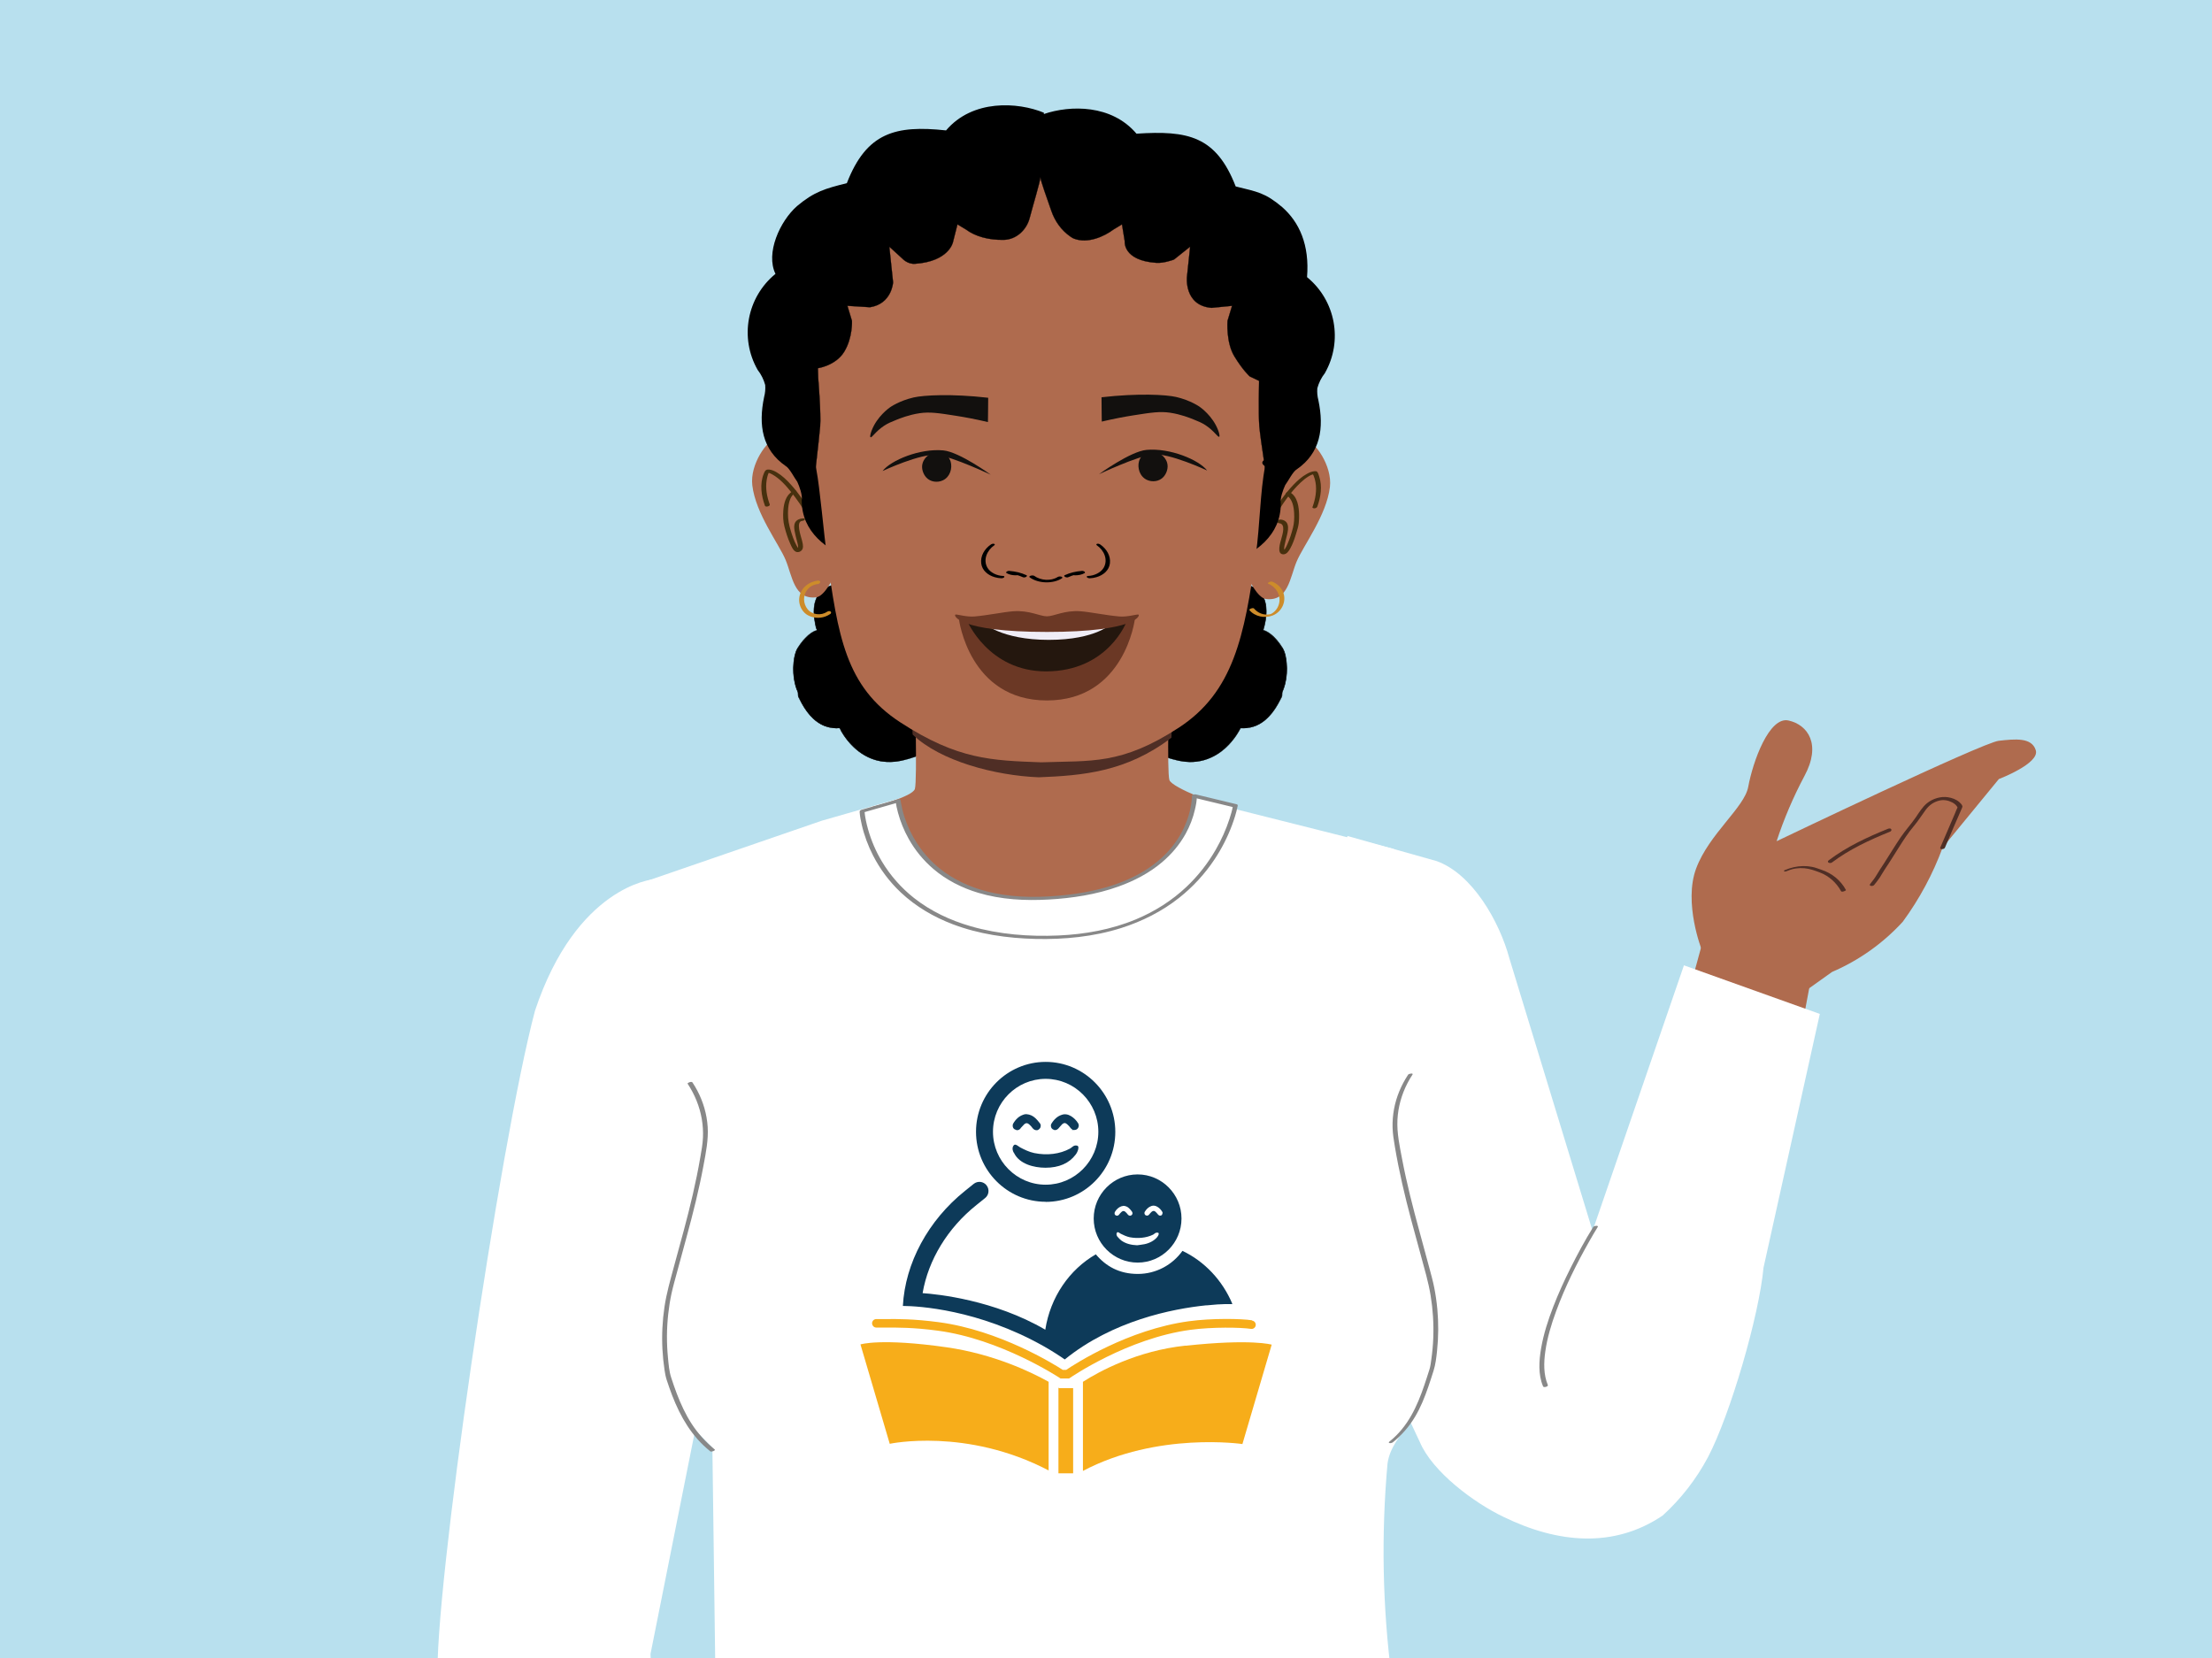 <?xml version="1.0" encoding="UTF-8"?>
<svg id="Layer_1" data-name="Layer 1" xmlns="http://www.w3.org/2000/svg" viewBox="0 0 1334 1000">
  <rect x="0" y="0" width="1334" height="1000" fill="#808080" stroke="none"/>
  <defs>
    <style>
      .cls-1 {
        stroke: #000;
        stroke-miterlimit: 10;
        stroke-width: .14px;
      }

      .cls-2 {
        fill: #b8e0ee;
      }

      .cls-3 {
        fill: #f7ad1a;
      }

      .cls-4 {
        fill: #12100e;
      }

      .cls-5 {
        fill: #24170e;
      }

      .cls-6 {
        fill: #cd8c2a;
      }

      .cls-7 {
        fill: #0d3a59;
      }

      .cls-8 {
        fill: #6b3825;
      }

      .cls-9 {
        fill: #fff;
      }

      .cls-10 {
        fill: #47300e;
      }

      .cls-11 {
        fill: #888;
      }

      .cls-12 {
        fill: #f0edf6;
      }

      .cls-13 {
        fill: #af6b4e;
      }

      .cls-14 {
        fill: #4f2e25;
      }
    </style>
  </defs>
  <rect class="cls-2" x="-11.35" y="-28.91" width="1359.5" height="1057.58" rx="12" ry="12"/>
  <g>
    <path class="cls-13" d="M1072.61,707.71c4.66-41.72,21.26-126.17,21.26-126.17l-64.26-23.82-40.29,147.66c25.34,11.07,57.37-7.28,83.29,2.33Z"/>
    <path class="cls-13" d="M1063.77,615.51l41.09-29.31c16.21-6.96,30.75-17.28,42.66-30.29,10.05-13.71,18.14-28.75,24.02-44.7l24.29-29.61,9.63-11.74s24.68-9.39,22.28-17.33c-2.4-7.94-12.52-6.84-22.35-5.75-9.83,1.09-133.96,60.57-133.96,60.57,4.45-13.54,10.05-26.66,16.74-39.24,10.41-19.22,2.11-30.94-9.54-33.56-11.65-2.62-21.47,24.55-24.32,40.04-2.28,12.43-23.59,28.32-31.38,49.14-7.79,20.82,3.35,49.14,3.35,49.14-8.88,38.51,37.46,42.63,37.46,42.63Z"/>
    <path class="cls-14" d="M1172.91,511.31c3.49-8.11,6.86-16.29,10.46-24.34,0-.01.01-.03.02-.04-.51,1.12.14-.63.03-.03.06-.29.11-.38.04-.7-.19-.92-1.19-1.86-1.84-2.44-1.86-1.66-4.46-2.58-6.89-2.94-4.31-.64-9.1.81-12.5,3.53-2.93,2.35-4.82,5.65-6.93,8.7-2.83,4.08-6.18,7.74-8.98,11.85-3.57,5.24-6.81,10.7-10.25,16.02-1.5,2.32-3.05,4.58-4.44,6.97-1.08,1.86-2.43,3.52-3.76,5.21-1.1,1.4,1.66,1.57,2.37.66,1.2-1.53,2.47-3.04,3.52-4.68s1.9-3.26,2.97-4.84c2.98-4.39,5.72-8.93,8.57-13.4,2.73-4.29,5.5-8.6,8.79-12.49,2.64-3.12,4.77-6.55,7.19-9.83,2.15-2.91,4.8-4.84,8.35-5.7,2.53-.61,5.23-.14,7.54,1.04,1.1.56,2.1,1.26,2.86,2.25,0,0,.55.93.55.93.05,0,.48-1.06.07-.29-.65,1.19-1.09,2.54-1.63,3.79-1.1,2.57-2.21,5.13-3.31,7.7-1.85,4.29-3.69,8.59-5.54,12.88-.61,1.41,2.29,1.22,2.73.2h0Z"/>
    <path class="cls-14" d="M1104.8,520.18c10.6-7.99,22.81-13.64,35.06-18.59.56-.22,1.08-.92.68-1.5-.42-.62-1.4-.45-1.97-.22-12.49,5.04-24.9,10.84-35.7,18.98-1.57,1.18.77,2.19,1.92,1.33h0Z"/>
    <path class="cls-14" d="M1113.22,536.74c-3.21-5.89-8.44-10.09-14.79-12.18-1.85-.61-3.61-1.35-5.54-1.73-1.78-.35-3.59-.52-5.41-.49-3.83.05-7.55.93-11.06,2.42-.4.17-.84.5-.35.78s1.58-.17,2.03-.36c3.19-1.36,6.65-1.84,10.1-1.53,3.23.28,6.28,1.41,9.29,2.55,5.49,2.08,10.04,6.19,12.83,11.32.4.73,3.15-.31,2.9-.78h0Z"/>
    <path class="cls-9" d="M392.3,997.55l43.6-218.55-42.22-248.59s-45.98,3.98-71.04,79.16c-21.38,80.54-61.3,352.5-58.7,404,.84,15.33,6.05,52.57,12.87,97.02h120.23l-4.75-113.03Z"/>
    <path class="cls-9" d="M1015.54,582.21l-55.1,160.16-50.19-164.45c-5.98-22.15-22.38-51.03-43.99-58.62l-53.64-15.1-36.55,195.1,80.16,170.34c7.66,18.16,32.87,36.82,50.58,45.25,32.57,15.86,66.38,19.09,95.89-.84,11.08-10.09,20.33-22.01,27.36-35.25,13.41-25.52,30.85-85.42,33.45-114.15l33.98-153.13-81.93-29.31Z"/>
    <path class="cls-9" d="M852.85,1078.63c-2.81-11.78-6.66-23.3-11.49-34.41-3.22-10.49-1.25-21.32-2.05-32.26-5.56-42.87-6.4-86.22-2.53-129.28,2.61-19.23,25.96-30.65,37-67.59,9.73-32.26-33.26-303.08-33.26-303.08l-95.94-24.14-24.37-4.98-1.92-1.07c-.21,1.45-.21,2.92,0,4.37v2.38c-13.33,23.66-37.47,39.22-64.52,41.61-9.39.65-18.81.65-28.2,0-29.27-1.71-55.97-17.28-71.88-41.92l-.46-9.81-57.7,16.55-107.67,37.09-2.3,219.7c2.53,45.29-1.38,53.64,17.47,94.49l26.59,26.74,1.84,139.24s-15.79,37.63-35.1,97.02h461.55c-1.92-10.12-2.99-21.07-5.06-30.65Z"/>
    <path class="cls-11" d="M960.86,739.99c-5,8-9.49,16.37-13.71,24.8-3.83,7.65-7.38,15.44-10.46,23.42-3.1,8.03-5.78,16.31-7.26,24.81-1.31,7.53-1.89,15.9,1.15,23.12.4.96,3.25.07,2.9-.78-2.67-6.33-2.49-13.54-1.55-20.22,1.17-8.34,3.65-16.49,6.55-24.38,5.38-14.65,12.37-28.71,20.07-42.27,1.62-2.85,3.26-5.7,5-8.48.68-1.09-2.2-.79-2.69-.02h0Z"/>
    <path class="cls-11" d="M849.22,648.13c-4.17,6.33-7.16,13.37-8.53,20.84-.66,3.6-.95,7.27-.87,10.93.09,3.94.74,7.8,1.39,11.67,2.51,14.95,5.98,29.7,9.89,44.35,1.91,7.15,3.9,14.28,5.83,21.43,2.15,7.95,4.52,15.91,5.85,24.05,1.37,8.39,1.91,16.91,1.59,25.4-.16,4.35-.56,8.7-1.17,13.01-.29,2.06-.52,4.2-1.16,6.19-.52,1.61-1.03,3.22-1.55,4.84-4.11,12.75-8.87,25.44-18.59,35.06-1.29,1.28-2.66,2.48-4.07,3.63-.47.39-.32.69.22.82.6.15,1.58-.17,2.05-.55,5.31-4.32,9.77-9.48,13.29-15.35,3.36-5.62,5.8-11.72,7.93-17.89,1.11-3.21,2.14-6.45,3.17-9.69,1.27-3.96,1.74-8.15,2.17-12.28.87-8.34.92-16.77.15-25.12-.4-4.32-1.02-8.62-1.86-12.88-.81-4.11-1.97-8.17-3.04-12.22-1.95-7.38-3.99-14.73-5.99-22.1-3.9-14.31-7.59-28.67-10.35-43.24-1.48-7.79-3.22-15.74-2.81-23.71.39-7.63,2.49-15.15,5.99-21.94.94-1.83,1.99-3.6,3.12-5.32.63-.96-2.21-.59-2.66.09h0Z"/>
  </g>
  <g>
    <path d="M591.22,413.26c-4.79-8.64-9.2-17.49-13.26-26.51-.99-2.19.59-4.46,2.5-5.02-1.84-3.21-4.32-7.03-7.12-9.94-5.9-6.14-20.74-8.77-20.74-8.77,0,0-.16-15.54-7.13-16.22-6.98-.68-21.07,2.77-21.07,2.77,0,0-12.91-7.52-22.78,3.48,0,0-10.83,1.61-10.75,15.84.01,3.08.54,6.75,1.8,11.13,0,0-5.28.93-11.56,10.79-2.71,4.25-4.26,17.02.17,26.76l.13,2.3c5.84,12.82,13.64,20.02,25.03,19.31.05.12,11.6,25.38,37.67,19.51,22.64-5.09,27.29-17.3,27.29-17.3,0,0,11.42,3.75,16.68,1.44,5.51-2.43,9.02-7.67,10.64-13.48-2.58-5.33-5.06-10.7-7.5-16.09Z"/>
    <path d="M591.37,413.22c-2.9-5.23-5.66-10.53-8.28-15.9-1.29-2.65-2.56-5.32-3.79-8-.53-1.15-1.36-2.43-1.48-3.71-.16-1.74,1.09-3.3,2.68-3.85.01,0,.12-.04.1-.07-2.19-3.8-4.67-7.87-8.01-10.78-2.59-2.26-5.84-3.74-9.03-4.93-2.7-1.01-5.49-1.82-8.3-2.47-.68-.16-1.63-.18-2.26-.48-.35-.17-.25,0-.27-.49-.23-4.4-.66-9.54-3.27-13.25-1.47-2.1-3.37-2.61-5.83-2.62-3.38-.01-6.76.46-10.08,1.02-2.7.45-5.39.98-8.06,1.59-.29.07-.58.16-.87.2-.27.04-.2.01-.13.03-.45-.12-.91-.46-1.34-.65-4.91-2.15-10.65-2.59-15.61-.35-1.69.76-3.25,1.82-4.61,3.07-.63.58-.97,1.23-1.71,1.5-1.24.46-2.43.78-3.59,1.47-5.16,3.06-7.03,8.98-6.93,14.71.04,2.14.3,4.27.72,6.37.23,1.19.4,2.61.88,3.73.27.63.46.39.17.65-.27.24-1.02.36-1.36.52-.88.42-1.7.94-2.48,1.52-3.1,2.3-5.69,5.5-7.69,8.78-1.56,2.56-2.11,5.76-2.41,8.7-.44,4.28-.2,8.68.81,12.87.25,1.02.54,2.03.89,3.01.28.8.77,1.62.89,2.45.08.58,0,1.18.1,1.75.14.85.67,1.68,1.06,2.45,3.28,6.56,7.96,13.13,15.05,15.86,1.55.59,3.17.99,4.82,1.18.74.09,1.48.14,2.22.15.4,0,1.61-.24,1.91-.04.4.25.79,1.53,1.03,1.94,1.99,3.47,4.49,6.67,7.39,9.44,4.15,3.96,9.21,6.95,14.82,8.25,7.33,1.7,14.82.26,21.82-2.18,5.86-2.04,11.58-5.04,15.99-9.48,1.62-1.63,3.38-3.62,4.21-5.82-.11.29-.38-.09-.08.12.24.18.74.23,1.03.31,1.24.36,2.49.67,3.75.94,3.1.66,6.42,1.2,9.58.73,3.07-.45,5.84-2.4,7.92-4.63,1.36-1.46,2.47-3.13,3.36-4.91.44-.87.82-1.77,1.15-2.69.18-.5.43-1.05.52-1.58.1-.6-.15-.9-.43-1.48-2.39-4.96-4.69-9.96-6.96-14.98-.03-.07-.33.04-.31.08,1.96,4.34,3.96,8.67,6.01,12.98.44.92,1.51,2.4,1.39,3.45-.09.8-.54,1.69-.84,2.43-.66,1.63-1.48,3.2-2.49,4.64-2.12,3.03-5.42,6-9.19,6.56-2.98.45-6.1-.04-9.03-.64-1.81-.37-3.62-.82-5.38-1.39-.06-.02-.26.02-.28.09-.87,2.25-2.66,4.28-4.34,5.95-5.18,5.16-12.09,8.34-19.05,10.32-7.89,2.24-16.02,2.64-23.62-.83-5.06-2.31-9.39-5.99-12.86-10.29-1.83-2.27-3.58-4.77-4.79-7.43-.01-.03-.07-.02-.09-.02-5.53.31-10.77-1.37-14.99-4.97-2.18-1.86-4.03-4.08-5.63-6.46-.9-1.33-1.71-2.71-2.47-4.13-.63-1.17-1.59-2.57-1.86-3.87-.16-.77.02-1.6-.21-2.35-.47-1.56-1.19-3.04-1.6-4.63-.81-3.16-1.15-6.45-1.11-9.71.03-2.84.34-5.7,1.08-8.45.7-2.58,2-4.65,3.61-6.78,1.81-2.4,3.92-4.7,6.45-6.35.84-.55,1.84-1.17,2.84-1.35.02,0,.2-.04.19-.09-2.24-7.92-3.66-18.89,3.83-24.59.94-.72,1.99-1.31,3.1-1.74.55-.22,1.16-.3,1.71-.52.08-.03.17-.02.25-.06.34-.16.67-.69.93-.95.52-.51,1.07-1,1.64-1.45,2.28-1.8,4.98-2.99,7.86-3.38,3.46-.47,7.03.16,10.25,1.47.55.22,1.25.75,1.83.86.29.05.64-.1.92-.16,3.39-.78,6.81-1.45,10.24-1.96,2.25-.33,4.51-.6,6.78-.68,1.68-.06,3.59-.19,5.08.7,2.92,1.74,3.93,5.88,4.51,8.98.41,2.16.66,4.39.69,6.59,0,.01.01.02.03.02,5.97,1.06,12.27,2.92,17.43,6.16,2.01,1.26,3.62,2.83,5.11,4.67.87,1.07,1.68,2.18,2.46,3.31.82,1.2,1.89,2.53,2.44,3.88.24.59.24.5-.18.87-.31.27-.7.43-1.01.72-.72.69-1.21,1.64-1.22,2.65-.02,1.4.92,2.82,1.49,4.07.67,1.45,1.34,2.89,2.02,4.33,3.15,6.62,6.49,13.15,10.05,19.56.04.07.33-.04.31-.08Z"/>
  </g>
  <g>
    <path d="M663.27,413.26c4.79-8.64,9.2-17.49,13.26-26.51.99-2.19-.59-4.46-2.5-5.02,1.84-3.21,4.32-7.03,7.12-9.94,5.9-6.14,20.74-8.77,20.74-8.77,0,0,.16-15.54,7.13-16.22,6.98-.68,21.07,2.77,21.07,2.77,0,0,12.91-7.52,22.78,3.48,0,0,10.83,1.61,10.75,15.84-.01,3.08-.54,6.75-1.8,11.13,0,0,5.28.93,11.56,10.79,2.71,4.25,4.26,17.02-.17,26.76l-.13,2.3c-5.84,12.82-13.64,20.02-25.03,19.31-.05.12-11.6,25.38-37.67,19.51-22.64-5.09-27.29-17.3-27.29-17.3,0,0-11.42,3.75-16.68,1.44-5.51-2.43-9.02-7.67-10.64-13.48,2.58-5.33,5.06-10.7,7.5-16.09Z"/>
    <path d="M663.43,413.23c3.01-5.44,5.88-10.95,8.6-16.54,1.39-2.87,2.75-5.75,4.07-8.66.46-1.01,1.01-1.98.87-3.13s-.82-2.1-1.72-2.71c-.62-.42-.93-.4-.66-1.16.2-.58.73-1.22,1.05-1.74.76-1.21,1.55-2.4,2.39-3.56,1.46-2,3.04-3.99,5.02-5.49,3.41-2.59,7.6-4.16,11.66-5.39,2.35-.71,4.74-1.34,7.16-1.77.04,0,.19-.04.19-.09.02-1.83.21-3.67.49-5.47.47-2.98,1.2-6.34,3.16-8.72,1.4-1.7,3.16-2.01,5.28-2.01,2.13,0,4.26.21,6.37.49,3.67.48,7.32,1.17,10.94,1.98.49.11,1.22.44,1.73.39.35-.04.74-.35,1.05-.5,2.94-1.38,6.25-2.13,9.5-2,2.33.1,4.64.67,6.73,1.73,1.03.52,2,1.15,2.9,1.86.52.41,1.02.85,1.49,1.31.3.29.69.9,1.05,1.07.3.14.74.16,1.07.26.94.29,1.84.69,2.69,1.19,8.84,5.16,7.54,17.11,5.17,25.49,0,.02,0,.03.02.03,2.55.47,4.97,2.75,6.68,4.51,2.07,2.13,4.23,4.7,5.47,7.42.99,2.19,1.46,4.64,1.74,7.02.36,3.03.35,6.12,0,9.15-.21,1.81-.55,3.6-1.05,5.36-.21.76-.45,1.51-.73,2.24-.22.6-.61,1.23-.75,1.84-.16.72.04,1.53-.13,2.25s-.7,1.53-1.04,2.2c-.38.75-.77,1.5-1.17,2.23-1.5,2.71-3.24,5.3-5.33,7.59-4.52,4.94-10.5,7.59-17.22,7.21-.06,0-.23.02-.26.09-.99,2.19-2.38,4.25-3.81,6.17-3.2,4.29-7.22,8.05-11.95,10.6-7.13,3.86-15.14,4.24-22.92,2.35-7.32-1.79-14.64-4.77-20.34-9.82-2.18-1.93-4.55-4.38-5.62-7.16-.02-.05-.18,0-.21.01-4.41,1.44-9.53,2.66-14.17,2.03-3.27-.45-6.19-2.66-8.29-5.1-1.18-1.37-2.16-2.9-2.95-4.51-.38-.77-.71-1.56-1.01-2.36-.17-.45-.37-.93-.47-1.4-.17-.78.1-1.33.43-2.03,2.35-4.89,4.62-9.82,6.86-14.76.02-.04-.27-.02-.31.06-2.34,5.17-4.72,10.32-7.18,15.42-.29.61-.35.59-.17,1.21.16.53.33,1.05.52,1.57.38,1.03.83,2.04,1.34,3.01.9,1.7,2.02,3.29,3.36,4.67,2.4,2.48,5.41,4.27,8.9,4.44,3.11.16,6.27-.41,9.29-1.12,1.12-.26,2.23-.56,3.33-.89.13-.04.45-.21.58-.18.12.03-.21-.1-.12.07.4.71.74,1.44,1.19,2.13,2.57,3.87,6.34,6.89,10.32,9.19,3.29,1.91,6.82,3.37,10.45,4.49,4,1.25,8.12,2.21,12.32,2.3,5.96.13,11.83-1.5,16.88-4.66,4.15-2.6,7.7-6.12,10.58-10.07.95-1.3,1.83-2.66,2.62-4.07.23-.4.41-.85.66-1.24.3-.46.03-.25.45-.32.77-.13,1.66.03,2.44-.02.83-.05,1.67-.15,2.49-.3,1.41-.25,2.79-.65,4.12-1.2,3.04-1.25,5.7-3.25,7.94-5.64,2.74-2.92,4.87-6.35,6.67-9.91.37-.73.96-1.61,1.13-2.4.12-.58.04-1.22.1-1.81.09-.79.49-1.5.77-2.25.41-1.11.75-2.24,1.03-3.38.98-4.03,1.24-8.25.87-12.37-.27-3.06-.8-6.44-2.41-9.12-2-3.31-4.61-6.54-7.74-8.85-.81-.6-1.68-1.16-2.61-1.57-.21-.1-1.08-.26-1.22-.44-.15-.2.4-1.67.5-2.04.28-1.13.52-2.26.72-3.41.36-2.07.56-4.16.53-6.26-.05-3.44-.79-6.97-2.75-9.85-1.22-1.79-2.87-3.27-4.79-4.27-1.01-.53-2.15-.67-3.15-1.14-.44-.21-.86-.86-1.24-1.22-.84-.8-1.74-1.52-2.71-2.15-1.51-.97-3.17-1.7-4.92-2.14-2.83-.71-5.8-.62-8.63,0-1.76.39-3.58.97-5.18,1.83-.12.06-.26.17-.39.21.26-.07.19.02-.04-.1-.67-.35-1.72-.4-2.46-.55-3.17-.68-6.36-1.28-9.58-1.71-2.94-.39-6.21-.9-9.17-.4-4.7.79-5.97,7.14-6.56,11.02-.26,1.7-.37,3.4-.46,5.12-.01.25.21-.03.11.05-.13.1-.51.1-.67.13-.88.18-1.77.38-2.64.59-5.8,1.42-12.33,3.36-16.85,7.45-3.23,2.92-5.65,6.86-7.81,10.61,0,0,0,.02,0,.02,1.2.41,2.2,1.3,2.61,2.52.48,1.44-.22,2.71-.81,4-1.29,2.83-2.61,5.64-3.97,8.44-2.72,5.59-5.58,11.11-8.6,16.54-.02.03.26.02.31-.06Z"/>
  </g>
  <path class="cls-13" d="M490.85,285.94s-14.69-22.28-22.95-21.34c-5.02.57-15.72,15.28-14.21,28.08,2.02,17.12,16.04,35.32,20.08,44.99,4.04,9.68,5.09,24.1,18.4,22.58,5.27-.6,10.61-12.33,10.61-12.33,0,0-7.52-46.74-11.93-61.99Z"/>
  <path class="cls-10" d="M489.43,309.54c-3.71-6.08-7.72-12.05-12.52-17.34-2.47-2.72-5.21-5.37-8.38-7.26-1.41-.84-3.02-1.61-4.69-1.75-.29-.02-.58-.04-.87,0-1.49.19-1.89,1.34-2.38,2.55-2.48,6.15-1.5,13.22.73,19.28.4,1.09,3.28.25,2.9-.78-1.75-4.76-2.7-9.9-1.82-14.94.31-1.75.77-3.66,1.74-5.18-.51.27-1.03.54-1.54.8.17-.02-.52.08-.09.01.08-.01.21.01.29.03-.28-.05-.09-.03.17.04,1.09.28,1.66.51,2.77,1.13,4.56,2.53,8.22,6.71,11.44,10.71,3.52,4.38,6.64,9.08,9.57,13.87.54.89,3.35-.07,2.68-1.17h0Z"/>
  <path class="cls-10" d="M484.17,312.64c-1.79.12-3.78.84-4.65,2.52-.8,1.54-.59,3.45-.31,5.09.35,2.09.95,4.12,1.45,6.17.35,1.43.99,3.35.5,4.81-.04.12-.26.56-.27.53.02.03,1.41-.42,1.41-.36,0-.01-.06.01-.08-.04-.02-.05-.28-.22-.32-.25-.69-.59-1.18-1.48-1.6-2.27-1.48-2.74-2.5-5.75-3.4-8.73-1.07-3.53-1.7-6.64-1.69-10.31.02-4.17.5-10.37,4.58-12.68.46-.26.79-.74.27-1.09s-1.57,0-2.05.28c-4.1,2.32-5.3,7.26-5.61,11.63-.23,3.25-.13,6.53.69,9.69.91,3.52,2,7.04,3.51,10.35.71,1.56,1.7,4.06,3.42,4.8,1.6.69,3.6-.37,4.07-2s-.15-3.66-.54-5.26c-.51-2.09-3.78-11.08.23-11.34.48-.03,1.57-.37,1.65-.96.09-.65-.84-.61-1.24-.58h0Z"/>
  <path class="cls-13" d="M764.88,286.97s14.69-22.28,22.95-21.34c5.02.57,15.72,15.28,14.21,28.08-2.02,17.12-16.04,35.32-20.08,44.99-4.04,9.68-5.09,24.1-18.4,22.58-5.27-.6-10.61-12.33-10.61-12.33,0,0,7.52-46.74,11.93-61.99Z"/>
  <path class="cls-10" d="M769.01,311.24c4.38-7.17,9.17-14.37,15.32-20.16,1.51-1.42,3.11-2.75,4.89-3.81.56-.34.82-.48,1.59-.81.13-.05.25-.1.38-.15.39-.16-.09.02.05-.02.2-.06.4-.12.61-.18.1-.03.19-.04.29-.07.33-.09-.4.04-.09.02.12-.01.26-.02.39-.05.28-.05-.42-.04-.02,0l-.8-.32c.24.37.37.68.61,1.24.53,1.27.89,2.61,1.12,3.96.88,5.03-.08,10.19-1.83,14.93-.24.66.91.79,1.29.76.67-.06,1.38-.41,1.63-1.06,2.11-5.74,3.07-12.27,1.12-18.19-.27-.81-.62-2.17-1.25-2.81-.39-.39-1-.37-1.51-.33-1.62.12-3.19.8-4.59,1.57-3.06,1.67-5.71,4.07-8.11,6.57-5.37,5.61-9.76,12.14-13.8,18.75-.76,1.25,2.16,1.1,2.73.17h0Z"/>
  <path class="cls-10" d="M771.29,315.55c4.37.28,2.09,6.88,1.43,9.42-.54,2.09-3.02,9.18,1.14,9.35,2.06.09,3.35-1.93,4.23-3.5,1.6-2.83,2.66-5.99,3.6-9.08.62-2.03,1.33-4.12,1.55-6.24.17-1.64.24-3.29.21-4.94-.08-4.78-.88-11.04-5.5-13.65-.65-.37-1.49-.32-2.08.16-.44.35-.79,1.2-.14,1.57,3.7,2.09,4.53,7.02,4.73,10.9.15,2.99.02,5.96-.73,8.86-.86,3.32-1.9,6.63-3.3,9.76-.45,1.02-.93,2.05-1.55,2.97-.22.34-.52.62-.74.95.05-.08-.21.21-.22.17-.05-.18.95-.12.86-.08.12-.05,0,.11-.12-.22-.1-.27-.18-.53-.2-.82-.07-.77.09-1.58.23-2.33.38-2.03.99-4.01,1.46-6.03s.96-4.26.41-6.28c-.55-2.01-2.3-3-4.3-3.13-.69-.04-1.6.19-1.88.91-.25.64.23,1.25.9,1.29h0Z"/>
  <path d="M788.24,167.15c1.59-19.44-4.64-33.15-15.01-42.27-10.37-8.72-14.88-9.16-28.02-12.44-11.85-30.52-28.98-33.83-59.83-31.82-14.96-17.66-39.85-17.29-55.85-11.85,0-.27,0-.53,0-.8-15.7-6.48-43-8.18-58.99,10.68-30.49-3.31-47.99,1.3-59.83,31.82-13.15,3.28-19.67,5.12-30.05,13.83-10.38,9.12-19.06,28.46-12.99,40.87-17.24,14.08-21.79,38.56-10.76,57.9,2.11,2.7,3.66,5.81,4.56,9.12.2,2.42-.02,4.86-.64,7.2-3.56,16.96-1.23,31.82,12.99,41.67,2.3,1.2,5.39,7.45,6.99,9.49,1.33,2.84,3.25,8.16,2.7,11.25-.06,18.94,14.88,30.25,32.74,36.53l111,4.01c.54-6.9-.89-14.42-.77-20.9.18-9.25.84-18.53,1.42-27.8.6,9.92,1.34,19.86,1.53,29.77.13,6.48-1.3,14-.77,20.9l111-4.01c17.86-6.29,32.81-17.6,32.74-36.53-.55-3.09,1.37-8.41,2.7-11.25,1.6-2.04,4.69-8.29,6.99-9.49,14.22-9.85,16.55-24.71,12.99-41.67-.62-2.35-.84-4.78-.64-7.2.9-3.31,2.45-6.41,4.56-9.12,11.03-19.34,6.48-43.81-10.76-57.9Z"/>
  <path class="cls-13" d="M705.23,470.43c-1.53-4.87-.18-56.7-.18-56.7l-76.66,11.79-76.66-11.79s1.53,57.23,0,62.1c-1.53,4.87-25.37,10.7-25.37,10.7,0,0,2.47,55.2,102.03,55.2s108.76-55.61,108.76-55.61c0,0-30.39-10.82-31.92-15.69Z"/>
  <path class="cls-14" d="M550.13,427.08s.03,15.72.3,15.97c16.73,16.03,49.63,24.68,75.99,25.75,26.36-1.07,52.7-3.1,80.04-23.87,0,0,.7-17.18.73-18.42-47.38-.13-109.62.22-157.06.56Z"/>
  <path class="cls-13" d="M763.83,276.79s-5.16,1.64-.87,4.44c-3.02,15.29-3.05,35.03-5.61,53.49-6.79,48.71-13.46,82.72-46.55,104.22-34.67,22.56-52.9,19.72-82.84,20.83-29.94-1.12-50.36-1.57-85.03-24.13-33.07-21.51-37.57-52.22-44.34-100.93-1.51-10.86-4.28-41.56-6.21-51.09-1.42-7.07.54-13.53-.78-20.19-.02-.11-2.59,20.12-2.61,20.03-.02-.07-.02-.09-.02-.09-4.77-24.44-7.67-47-1.12-74.25,6.75-28.19,30.05-63.16,65.51-85.24h.02s.04-.02.04-.02c20.92-13.01,46.06-21.53,74.53-21.53,76.85,0,129.39,61.96,140.13,106.79,6.66,27.77.68,42.69-4.25,67.65Z"/>
  <path class="cls-6" d="M493.31,350.16c-5.64.63-10.67,4.65-11.3,10.51-.29,2.69.46,5.42,2.05,7.6,1.26,1.74,2.74,2.77,4.73,3.51,4.05,1.5,8.37.93,11.94-1.48.53-.36.7-1.08.15-1.5-.59-.45-1.53-.2-2.08.17-3.63,2.46-9.02,1.86-11.76-1.54s-2.89-8.35-.15-11.8c1.53-1.92,3.72-3.08,6.16-3.35.63-.07,1.52-.44,1.6-1.17s-.76-1.02-1.34-.95h0Z"/>
  <path d="M637.86,347.99c-4.07,2.59-10.18,2.16-14.16-.69-.88-.63-3.89.08-2.65.97,5.26,3.77,14.05,3.91,19.3.57.52-.33.44-.8-.2-1.03-.66-.25-1.73-.17-2.28.19"/>
  <path d="M619.03,346.91c-3.21-1.51-6.82-2.31-10.41-2.59-.53-.04-1.21.16-1.59.5-.3.27-.37.63.03.85,1.66.95,3.77,1.34,5.71,1.31.61-.01,1.42-.16,1.76-.69.32-.48-.27-.8-.75-.79-1.61.03-3.24-.29-4.61-1.07-.53.45-1.05.9-1.57,1.36,3.21.25,6.43.99,9.31,2.34.57.27,1.39.09,1.91-.21.38-.23.79-.75.22-1.03"/>
  <path d="M604.9,347.36c-3.55-.1-7.72-1.93-9.47-5.08-2.64-4.76-.18-10.4,4.25-13.44.48-.33.23-.76-.26-.88-.64-.16-1.39.12-1.89.46-3.86,2.65-6.36,6.95-5.78,11.41.54,4.17,3.94,7.08,8.19,8.29,1.26.36,2.61.6,3.94.64.54.01,1.5-.18,1.77-.67.27-.5-.23-.72-.73-.74"/>
  <path d="M642.08,346.91c3.21-1.51,6.82-2.31,10.41-2.59.53-.04,1.21.16,1.59.5.3.27.37.63-.03.85-1.66.95-3.77,1.34-5.71,1.31-.61-.01-1.42-.16-1.76-.69-.32-.48.27-.8.75-.79,1.61.03,3.24-.29,4.61-1.07.53.45,1.05.9,1.57,1.36-3.21.25-6.43.99-9.31,2.34-.57.27-1.39.09-1.91-.21-.38-.23-.79-.75-.22-1.03"/>
  <path d="M656.21,347.36c3.55-.1,7.72-1.93,9.47-5.08,2.64-4.76.18-10.4-4.25-13.44-.48-.33-.23-.76.26-.88.64-.16,1.39.12,1.89.46,3.86,2.65,6.36,6.95,5.78,11.41-.54,4.17-3.94,7.08-8.19,8.29-1.26.36-2.61.6-3.94.64-.54.01-1.5-.18-1.77-.67-.27-.5.23-.72.73-.74"/>
  <path class="cls-4" d="M664.3,239.6c.02,2.77.05,5.54.07,8.32.02,2.12.05,4.23.08,6.34,7.69-1.82,14.27-3.01,19.24-3.79,10.51-1.66,15.88-2.47,22-1.55,6.42.96,11.88,3.14,13.99,4,2.98,1.21,4.98,1.98,7.37,3.55,5.19,3.42,7.32,7.29,8.17,6.95.77-.31-.51-3.71-.65-4.06-3.28-8.57-10.54-13.61-11.09-14.02,0,0-5.46-3.91-14.22-5.93-6.04-1.39-22.77-2.35-44.97.19"/>
  <path class="cls-4" d="M690.96,273.03c3.6-1.86,7.81-.25,10.17,1.83.56.49,2.05,1.89,2.74,4.26.89,3.02-.32,6.45-2.22,8.54-2.53,2.78-6.76,3.26-10,1.75-4.4-2.05-5.83-7.35-4.74-11.2.2-.7,1.15-3.67,4.05-5.18"/>
  <path class="cls-4" d="M662.72,286.03s18.97-13.8,28.67-14.69c14.16-1.3,31.6,5.95,36.61,12.44,0,0-23.08-10.84-33.03-9.65-9.51,1.13-32.26,11.9-32.26,11.9Z"/>
  <path class="cls-4" d="M595.95,239.9c-.02,2.77-.05,5.54-.07,8.32-.02,2.12-.05,4.23-.08,6.34-7.69-1.82-14.27-3.01-19.24-3.79-10.51-1.66-15.88-2.47-22-1.55-6.42.96-11.88,3.14-13.99,4-2.98,1.21-4.98,1.98-7.37,3.55-5.19,3.42-7.32,7.29-8.17,6.95-.77-.31.51-3.71.65-4.06,3.28-8.57,10.54-13.61,11.09-14.02,0,0,5.46-3.91,14.22-5.93,6.04-1.39,22.77-2.35,44.97.19"/>
  <path class="cls-4" d="M569.29,273.33c-3.6-1.86-7.81-.25-10.17,1.83-.56.49-2.05,1.89-2.74,4.26-.89,3.02.32,6.45,2.22,8.54,2.53,2.78,6.76,3.26,10,1.75,4.4-2.05,5.83-7.35,4.74-11.2-.2-.7-1.15-3.67-4.05-5.18"/>
  <path class="cls-4" d="M597.53,286.33s-18.97-13.8-28.67-14.69c-14.16-1.3-31.6,5.95-36.61,12.44,0,0,23.08-10.84,33.03-9.65,9.51,1.13,32.26,11.9,32.26,11.9Z"/>
  <path class="cls-9" d="M665.76,383.12c0,4.09-18.76,7.4-35.21,7.4s-35.21-3.31-35.21-7.4,18.76-7.4,35.21-7.4,35.21,3.31,35.21,7.4Z"/>
  <path class="cls-6" d="M764.89,352.08c4.69,1.86,7.67,6.8,6.51,11.83-.54,2.35-1.92,4.43-3.92,5.79-.24.16-.48.31-.73.45-.13.07-.55.2-.34.19-.06,0,.49-.12.21-.07-.12.02-.24.07-.35.1-.13.03-.26.07-.4.09.37-.08-.13.02-.23.04-.48.08-.79.12-1.25.14-3.21.15-6.09-1.25-8.16-3.67-.54-.63-3.29.38-2.71,1.05,3.33,3.89,9.23,5.05,13.98,3.2,5.4-2.11,8.43-8.31,6.43-13.79-1.13-3.11-3.64-5.38-6.68-6.59-.6-.24-1.5.03-2.04.33-.33.18-.93.67-.31.91h0Z"/>
  <path class="cls-8" d="M631.36,375.83c-20.24,0-53.03-2.31-53.03-2.31,0,0,6.11,48.94,53.03,48.94s53.03-48.94,53.03-48.94c0,0-32.79,2.31-53.03,2.31Z"/>
  <path class="cls-5" d="M631.56,375.83c-9.62,0-48.4-1.58-48.4-1.58,0,0,12.82,30.67,47.62,30.67,37.73,0,48.81-30.37,48.81-30.37l-48.03,1.28Z"/>
  <path class="cls-12" d="M631.98,377.24c-9.62,0-38.9-1.58-38.9-1.58,0,0,10.54,10.25,39.4,10.25s38.03-9.95,38.03-9.95l-38.53,1.28Z"/>
  <path class="cls-8" d="M686.52,370.65c-1.02-.24-6.62,1.56-11.4,1.16-7.96-.67-17.59-2.7-23.36-3.14-9.85-.74-16.11,3.04-20.39,3.04s-10.54-3.78-20.39-3.04c-5.77.43-15.4,2.47-23.36,3.14-4.78.4-10.38-1.41-11.4-1.16-1.42.34,1.34,10.48,55.17,10.48s56.56-10.14,55.14-10.48Z"/>
  <path class="cls-1" d="M765.92,171.37s7.32-19.34-2.49-21.84l-9.15-3.58s-.47-1.25-1.29-3.13h0c2.01-4.37-1.43-12.03-4.35-15.84-4.57-5.94-19.93-7.32-22.06-6.7-2.14.63-3.96,3.76-3.96,3.76,0,0-.3-9.07-3.65-11.27-3.34-2.19-22.83-9.07-22.83-9.07l-4.56,3.12c.12-.23,1.73-3.19-.61-5-2.36-1.82-27.8-13.89-44.06-12.97-.55.02-1.09.07-1.61.13l-6.76,3.18-.24.11c.07-.04.16-.08.26-.13,1.2-.64,3.76-2.22,2.45-3.51-.46-.46-1.39-.88-3.01-1.22-2.39-.49-5.97-.76-9.86-.88,0-.02,0-.03,0-.05-.37,0-.74.01-1.1.02-.37,0-.73-.02-1.1-.02,0,.02,0,.03,0,.05-3.89.12-7.46.39-9.86.88-1.63.34-2.56.76-3.01,1.22-1.32,1.3,1.25,2.87,2.45,3.51.09.05.18.09.26.13l-.24-.11-6.76-3.18c-.52-.07-1.06-.11-1.61-.13-16.26-.92-41.71,11.15-44.06,12.97-2.34,1.8-.73,4.77-.61,5l-4.56-3.12s-19.49,6.88-22.83,9.07c-3.35,2.2-4.87,7.42-4.87,7.42,0,0-5.94,1.97-8.08,1.34-2.13-.62-13.19,4.59-17.76,10.53-2.92,3.81-1.87,7.41-3.32,10.76h0c-.82,1.89-1.29,3.14-1.29,3.14l-11.44,3.46c-9.17,4-6.88,21.12-6.88,21.12-18.03,20.06-18.93,37.14-10.84,55.54,3.12,7.09-4.88,8.34-3.69,21.28,1.31,14.23,23.52,47.33,23.52,47.33,0,0,3.54-30.13,4.15-37.58.61-7.46-1.19-29.21-1.19-29.21l-.17-5.83s10.79-1.54,15.91-9.98c5.13-8.45,4.63-18.57,4.63-18.57l-2.74-9.08,13.64.85c13.17-2.05,13.91-14.99,13.91-14.99l-2.28-21.54,7.91,7.23s3.05,3.42,7.61,3.1c20.43-1.4,22.84-12.93,22.84-12.93l2.74-10.85,5.18,3.13c5.48,4.08,13.52,6.4,22.67,6.21.09,0,.18,0,.27,0,7.43-.26,13.53-5.95,15.42-13.14,2.14-8.14,6.37-22.04,6.49-24.71.1,2.32,3.95,12.65,6.62,20.44,2.12,6.18,6.02,11.64,11.37,15.37.87.61,1.61,1.07,2.11,1.26,8.53,3.32,18.44-1.35,23.92-5.42l5.18-3.13,1.65,10.16s-1.35,11.64,19.08,13.04c4.57.32,10.62-1.98,10.62-1.98l9.75-7.77-1.92,18.17s-1.93,17.37,14.85,18.73l12.35-1.22-2.74,9.08s-1.01,12.91,4.12,21.36c5.12,8.44,9.27,12.13,9.27,12.13l5.65,2.67s-.47,19.97.14,27.43c.6,7.46,5.8,40.37,5.8,40.37,0,0,14.93-29.1,19.33-42.7,6.06-18.72-11.33-24.47-3.75-34.43,8.19-10.76.84-46.86-14.92-48.97Z"/>
  <path class="cls-11" d="M431.08,874.24c-5.47-4.45-10.22-9.72-14.05-15.65-3.63-5.63-6.45-11.74-8.84-17.99-1.23-3.21-2.34-6.46-3.41-9.73-1.27-3.89-1.58-8.24-1.97-12.3-.83-8.64-.78-17.36.17-25.98.47-4.23,1.12-8.46,2.03-12.62.89-4.06,2.05-8.07,3.12-12.09,1.95-7.32,3.97-14.62,5.96-21.92,3.89-14.29,7.51-28.65,10.21-43.22,1.42-7.64,2.99-15.35,2.48-23.16-.5-7.62-2.68-15.09-6.25-21.84-.89-1.69-1.88-3.32-2.93-4.92-.54-.82-3.25.25-2.9.78,4.24,6.44,7.23,13.67,8.53,21.29.63,3.69.87,7.45.71,11.2-.18,4.06-.94,8.08-1.63,12.08-2.56,14.87-6.07,29.53-9.98,44.09-1.95,7.26-3.97,14.49-5.92,21.75-2.16,8.02-4.47,16.02-5.69,24.26-1.24,8.38-1.66,16.88-1.23,25.34.22,4.25.65,8.49,1.28,12.69.31,2.03.65,3.98,1.29,5.93.53,1.61,1.07,3.22,1.63,4.82,4.49,12.8,10.56,25.11,20.48,34.6,1.34,1.28,2.74,2.5,4.18,3.67.69.56,3.33-.56,2.71-1.06h0Z"/>
  <g>
    <path class="cls-9" d="M541.65,483s5.96,61.71,86.73,58.73c92.98-3.43,91.88-61.71,91.88-61.71l24.71,5.96s-13.54,80.4-117.12,79.36-107.98-76.1-107.98-76.1l21.78-6.24Z"/>
    <path class="cls-11" d="M540.2,483.39c.22,2.25.76,4.5,1.34,6.69,1.47,5.51,3.66,10.82,6.44,15.79,3.86,6.93,8.94,13.1,14.97,18.25,7.81,6.67,17.14,11.38,26.96,14.33,13.75,4.13,28.23,4.87,42.5,4.07,14.25-.8,28.6-2.99,42.07-7.82,9.51-3.41,18.63-8.14,26.35-14.7,5.66-4.81,10.52-10.53,14.14-17.03,2.58-4.64,4.52-9.65,5.69-14.83.56-2.49,1.2-5.3,1.06-7.89,0-.12,0-.24,0-.36l-2.31,1.05c7.2,1.74,14.4,3.47,21.6,5.21,1.04.25,2.08.5,3.12.75l-.61-.78c-.44,2.62-1.22,5.21-2.04,7.74-2.02,6.26-4.9,12.67-8.26,18.52-4.76,8.29-10.7,15.87-17.64,22.44-8.84,8.37-19.26,14.94-30.48,19.63-14.79,6.18-30.78,9.04-46.74,9.75-17.69.79-35.83-.63-52.89-5.55-12.36-3.56-24.18-9.11-34.3-17.1-7.66-6.05-14.21-13.48-19.24-21.85-3.67-6.11-6.51-12.71-8.44-19.57-.98-3.5-1.79-7.11-2.12-10.75-.02-.17-.03-.34-.04-.51l-1.21,1.29c6.36-1.82,12.71-3.64,19.07-5.47.9-.26,1.81-.52,2.71-.78.52-.15,1.39-.62,1.21-1.29s-1.19-.66-1.69-.52c-6.36,1.82-12.71,3.64-19.07,5.47-.9.26-1.81.52-2.71.78-.62.18-1.25.59-1.21,1.29.15,2.61.69,5.22,1.27,7.76,1.48,6.44,3.81,12.68,6.82,18.56,4.28,8.36,9.97,15.95,16.82,22.37,9,8.43,19.74,14.72,31.24,19.09,15.83,6.01,32.88,8.44,49.75,8.85,17.49.42,35.19-1.28,51.91-6.59,12.59-4,24.56-10.02,34.93-18.24,8.24-6.53,15.4-14.32,21.23-23.06,4.29-6.43,7.85-13.36,10.55-20.6,1.38-3.71,2.62-7.52,3.39-11.41.03-.17.07-.34.1-.52.06-.38-.26-.7-.61-.78-7.2-1.74-14.4-3.47-21.6-5.21-1.04-.25-2.08-.5-3.12-.75-.64-.16-2.33.08-2.31,1.05.03,1.78-.22,3.6-.5,5.36-.74,4.53-2.08,8.85-3.96,13-2.73,6.05-6.53,11.55-11.15,16.31-6.25,6.45-13.88,11.42-22.03,15.14-11.68,5.32-24.39,8.17-37.09,9.64-14.81,1.72-30.08,2.04-44.73-1.02-10.48-2.19-20.6-6.13-29.37-12.34-6.69-4.73-12.43-10.73-16.9-17.59-3.31-5.08-5.92-10.61-7.76-16.39-.97-3.04-1.6-6.09-2.16-9.22-.03-.14-.04-.29-.05-.43-.12-1.2-3.02-.53-2.9.78Z"/>
  </g>
  <g>
    <path class="cls-7" d="M630.61,724.81c-23.13,0-42-18.95-42-42.22s18.88-42.15,42-42.15,42,18.95,42,42.22-18.8,42.22-42,42.22v-.07ZM630.61,650.67c-17.51,0-31.77,14.34-31.77,31.92s14.27,31.92,31.77,31.92,31.77-14.34,31.77-31.92-14.27-31.92-31.77-31.92Z"/>
    <path class="cls-3" d="M754.96,796.28c-6.34-1.01-24.35-1.3-37.97.58-36.67,4.97-68.88,25.87-73.99,29.32h-2.09c-5.12-3.31-38.04-23.85-74.79-28.75-15.27-2.02-25.36-1.95-31.99-1.87h-5.69c-1.37,0-2.45,1.08-2.52,2.45,0,1.37,1.01,2.59,2.45,2.67h5.84c6.56,0,16.43-.14,31.34,1.87,37.97,5.04,72.98,28.17,73.35,28.39l.65.43h5.19l.65-.43c.36-.22,34.58-23.78,72.48-28.89,13.18-1.8,30.48-1.51,36.53-.58,1.37.22,2.67-.72,2.88-2.09s-.72-2.67-2.09-2.88h0l-.22-.22Z"/>
    <g>
      <path class="cls-3" d="M632.41,833.39c-10.45-5.84-33-16.72-61.53-20.82-39.84-5.69-51.95-1.73-51.95-1.73l17.65,59.94s46.18-9.94,95.82,16.07v-53.46h0Z"/>
      <path class="cls-3" d="M714.98,811.56c-29.11,3.1-51.73,15.35-61.89,21.83v53.75c45.03-23.78,96.18-16.21,96.18-16.21l17.65-59.94s-11.96-3.67-51.95.65v-.07Z"/>
      <path class="cls-3" d="M647.18,837.21h-8.43s-.14-.07-.43-.29v51.66h8.86v-51.44h0v.07Z"/>
    </g>
    <g>
      <path class="cls-7" d="M650.21,691.31c-.36-.36-.94-.5-1.87-.43-.72.07-1.44.65-2.09,1.15-.36.29-.72.58-1.01.72-6.12,3.31-13.76,4.25-21.54,2.67-3.03-.65-5.84-2.02-8.43-3.39-.36-.22-.72-.43-1.08-.72-.94-.65-1.95-1.37-2.74-.65-.86.86-1.08,2.31-.43,3.82.07.22.22.36.29.58.07.14.22.29.29.43,3.17,6.48,11.82,8.79,18.88,8.79h0c8.14,0,14.27-2.67,18.23-7.93.72-.94,1.22-2.02,1.51-3.1.14-.65.29-1.51-.14-2.02l.14.07Z"/>
      <path class="cls-7" d="M612.81,681.58c1.01.22,1.95-.14,2.67-1.01v-.14c.79-.79,1.51-1.66,2.23-2.38,1.01-.86,1.8-.86,2.88,0,.86.72,1.66,1.66,2.16,2.38.65.79,1.44,1.22,2.31,1.22s1.01-.14,1.44-.5c.58-.43,1.01-1.01,1.08-1.73.14-.72,0-1.44-.5-2.02-.94-1.22-1.8-2.23-2.74-3.1-1.51-1.37-3.24-2.16-5.19-2.31h-.72c-.5.07-1.01.14-1.44.36-2.45.86-4.39,2.59-5.98,5.33-.36.65-.29,1.59-.22,1.87.22,1.01.94,1.73,2.02,1.87v.14Z"/>
      <path class="cls-7" d="M635.58,681.51c.22,0,.43.07.65.07.79,0,1.51-.36,2.16-1.08l.29-.36c.58-.72,1.22-1.44,1.87-2.09,1.08-.94,1.95-.94,3.03,0,.79.65,1.51,1.51,2.09,2.31.29.36.65.72,1.15.94l-.43.22h1.51c1.01,0,1.8-.43,2.31-1.3.5-.94.5-1.87,0-2.74-1.15-1.87-2.59-3.24-4.18-4.25-1.95-1.22-3.89-1.51-5.69-.86-2.52.79-4.61,2.59-6.34,5.48-.22.36-.29.94-.22,1.44.14,1.08.79,1.87,1.95,2.16l-.14.07Z"/>
    </g>
    <path class="cls-7" d="M743.15,786.27h0c-5.98-14.12-16.72-25.51-30.04-31.85-6.05,8.43-15.85,13.91-26.95,13.91s-19.24-4.61-25.29-11.82c-15.92,9.15-27.45,25.79-30.48,45.46-30.69-17.94-65.2-21.47-73.99-22.05,3.39-19.96,15.06-39.27,32.49-53.17l5.19-4.18c2.38-1.87,2.74-5.33.86-7.71-1.87-2.38-5.33-2.74-7.71-.86l-5.19,4.18c-22.26,17.8-36.17,43.59-37.54,69.45,9.15.07,45.46,2.02,85.02,24.35h0c4.18,2.38,8.43,5.04,12.61,7.93,28.89-23.42,64.92-30.55,85.23-32.64h.58c9.15-1.01,14.48-.72,15.2-.72,0,0,0-.14-.07-.22h0l.07-.07Z"/>
    <path class="cls-7" d="M686.09,708.31c-14.63,0-26.51,11.96-26.51,26.59s11.89,26.59,26.51,26.59,26.44-11.96,26.44-26.59-11.89-26.59-26.44-26.59h0ZM672.18,732.09c0-.36,0-.79.14-1.08.94-1.59,2.16-2.81,3.89-3.46.43-.14.94-.22,1.37-.29,1.3.07,2.45.58,3.31,1.44.65.65,1.3,1.3,1.8,2.09s.36,1.66-.36,2.16-1.59.29-2.16-.43c-.43-.58-.94-1.15-1.51-1.66-.79-.65-1.44-.65-2.23,0-.58.5-1.08,1.08-1.59,1.73-.43.5-.94.72-1.51.58s-1.01-.5-1.15-1.08h0ZM698.84,744.27c-.14.65-.5,1.22-.94,1.8-1.8,2.23-4.83,3.75-7.71,4.32-1.44.29-2.95.43-4.39.65-3.46-.14-6.77-.86-9.58-2.88-.86-.65-1.59-1.51-2.31-2.31-.14-.14-.29-.36-.36-.58-.36-.79-.29-1.59.22-2.02s1.37.43,2.16.86c1.73.86,3.46,1.66,5.4,2.09,4.68.86,9.87.5,14.12-1.59.58-.29,1.22-1.08,1.87-1.15,1.08-.14,1.66,0,1.44,1.01h0l.07-.22ZM700.93,732.45c-.29.5-.72.72-1.3.72s-.94-.29-1.3-.72c-.43-.58-.94-1.08-1.44-1.59-.79-.72-1.51-.72-2.38,0-.58.5-1.01,1.08-1.51,1.66-.43.5-1.01.79-1.66.58-.65-.14-1.01-.58-1.15-1.3,0-.29,0-.58.14-.86,1.01-1.66,2.23-2.95,4.11-3.6,1.3-.43,2.52-.14,3.67.58s2.02,1.66,2.74,2.81c.36.5.36,1.08,0,1.59h0l.07.14Z"/>
  </g>
</svg>